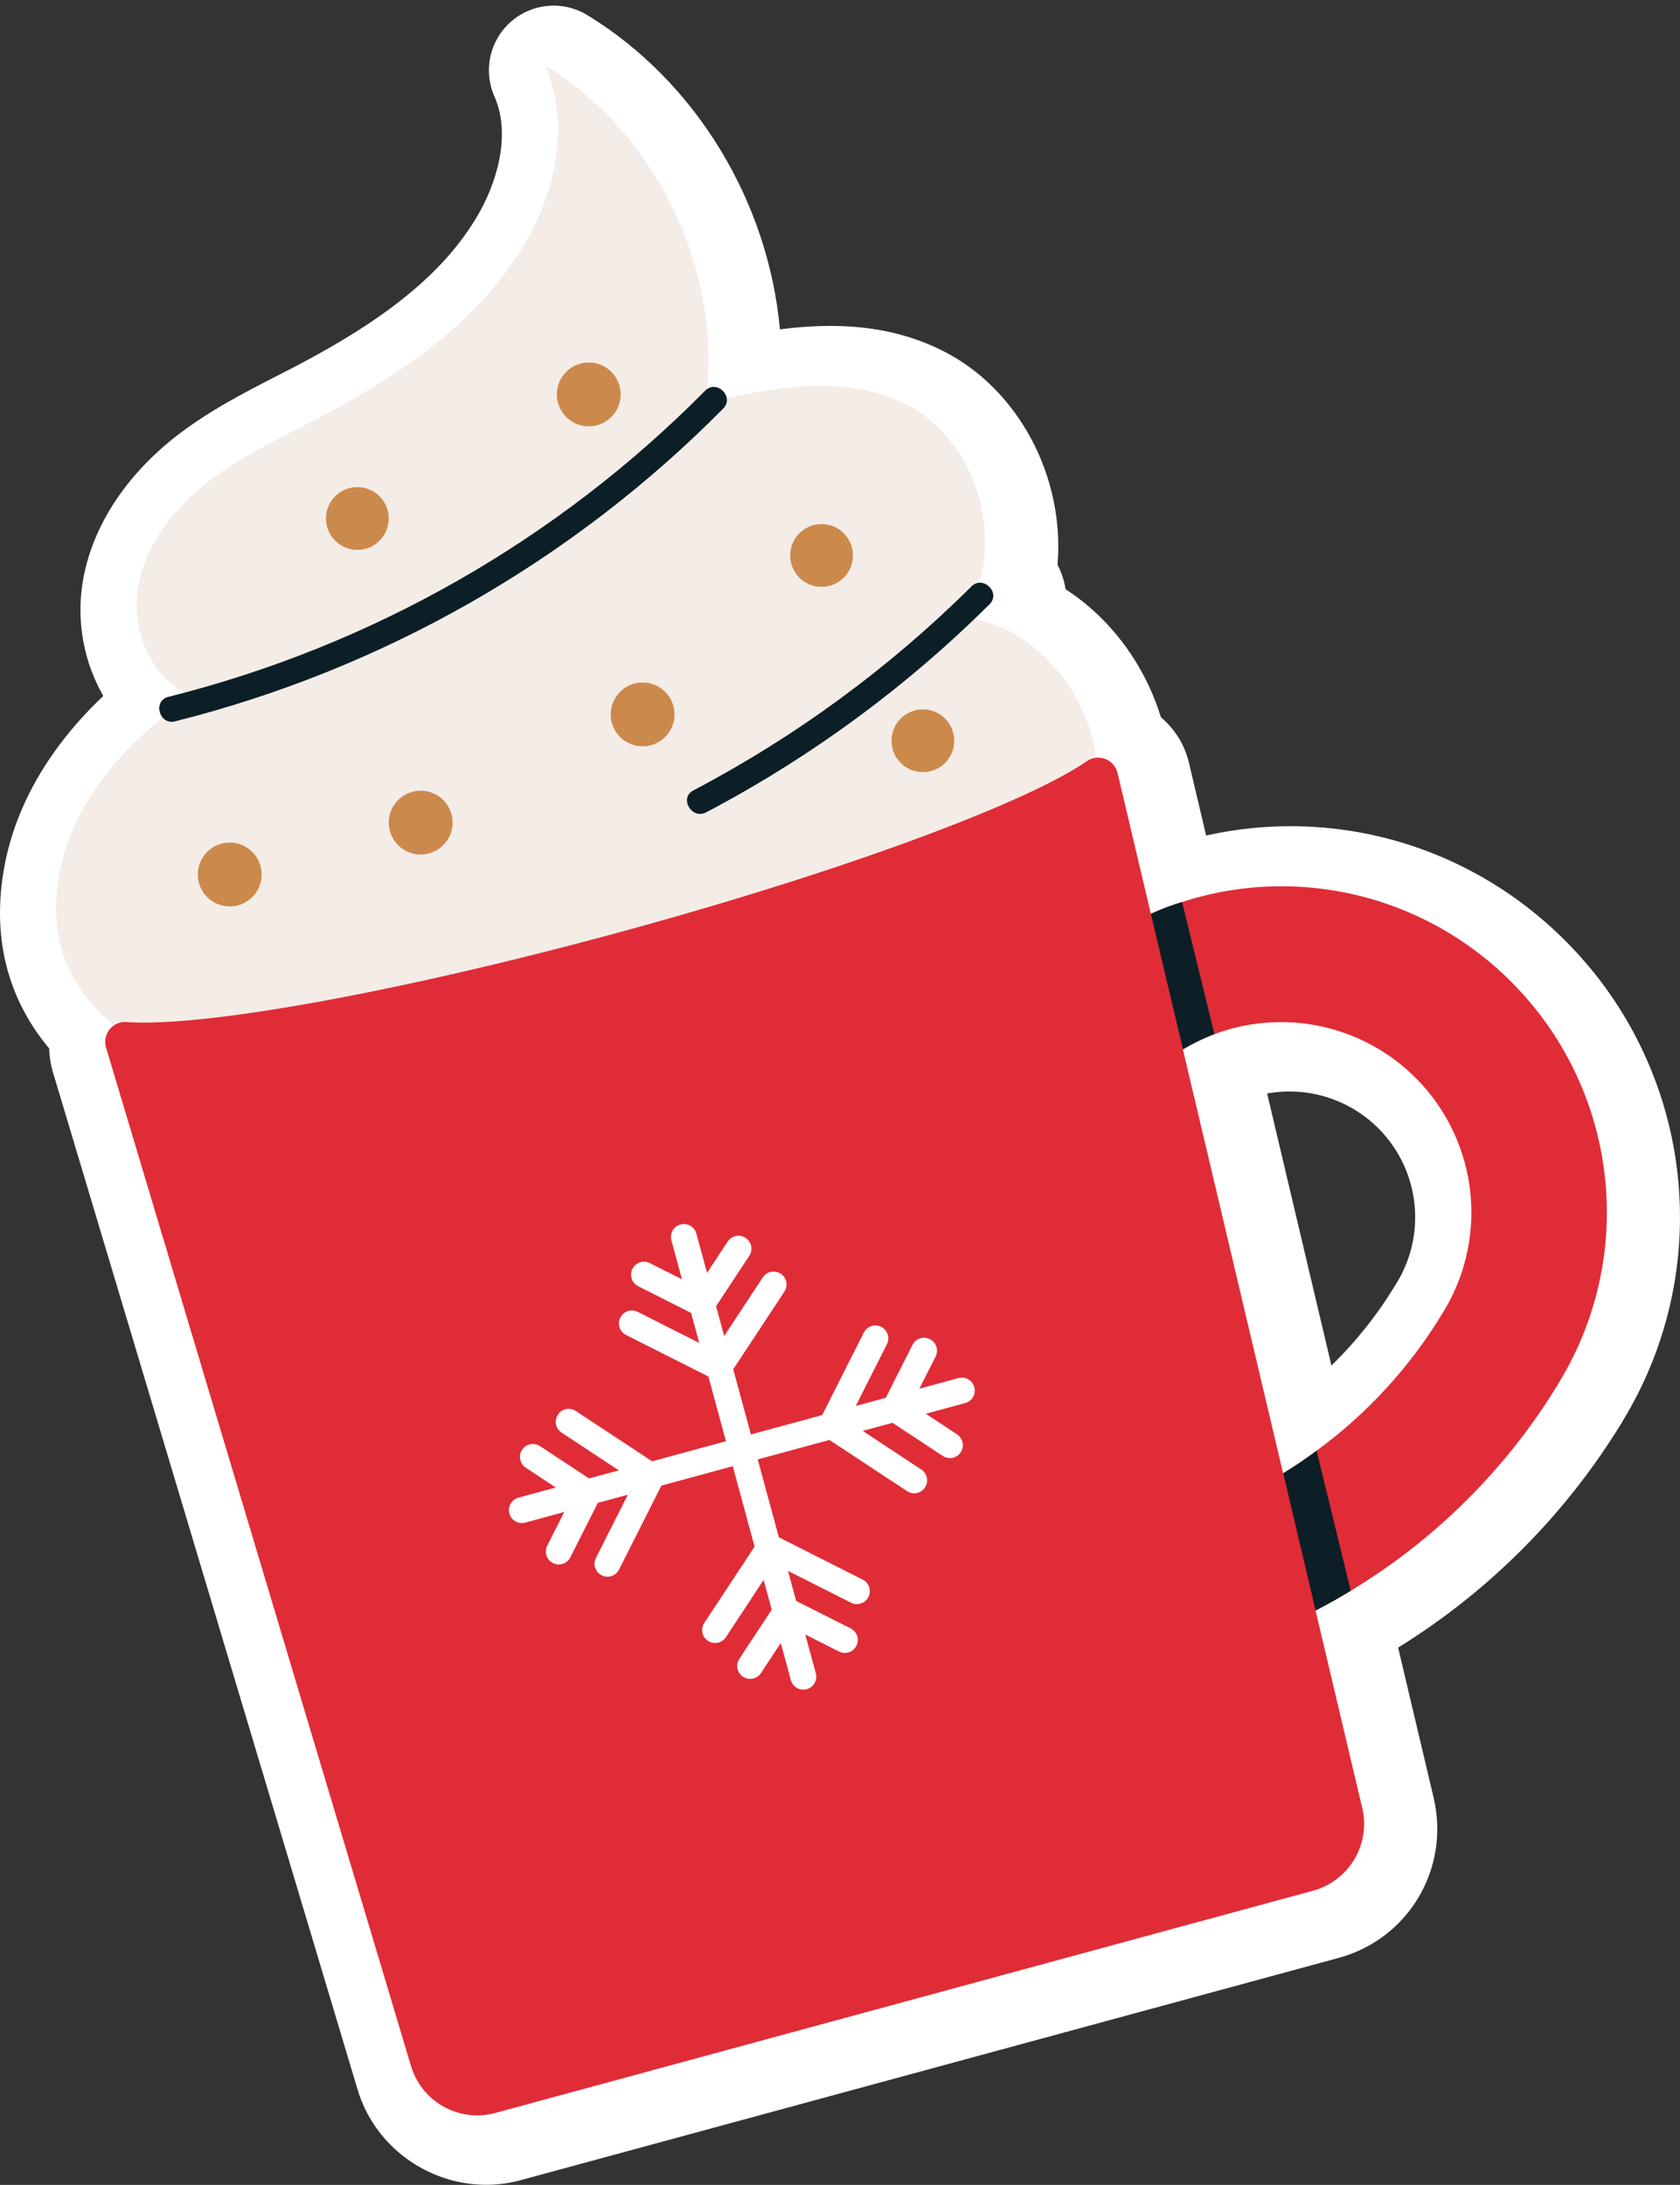 <svg width="293" height="381" viewBox="0 0 293 381" fill="none" xmlns="http://www.w3.org/2000/svg">
<rect x="0" y="0" width="293" height="381" fill="#333333" stroke="none"/>
<path d="M277.387 168.862H277.376C260.838 148.896 235.096 140.176 210.358 145.703L207.369 133.046C206.636 129.928 204.915 127.13 202.462 125.071C199.608 115.753 193.595 107.778 185.845 102.747C185.66 101.557 185.318 100.396 184.83 99.295C184.706 99.024 184.571 98.753 184.435 98.483C185.732 83.276 177.723 67.788 164.277 61.099C155.106 56.553 145.472 56.225 136.019 57.433C134.022 35.266 121.445 14.228 102.425 2.631C100.373 1.38 97.975 0.817 95.58 1.025C93.185 1.232 90.919 2.199 89.112 3.784C87.305 5.369 86.052 7.49 85.535 9.837C85.018 12.185 85.264 14.636 86.237 16.834C89.216 23.579 86.587 32.13 83.113 37.906C77.382 47.472 67.613 55.503 51.448 63.93C50.433 64.46 49.407 64.99 48.38 65.509C42.367 68.589 36.163 71.781 30.308 76.384C21.397 83.491 15.722 92.583 14.346 102.002C13.374 108.683 14.665 115.497 18.012 121.36C8.66 130.226 2.75 140.39 0.776 151.05C-1.48 163.188 1.204 174.04 8.582 182.828C8.604 184.172 8.805 185.507 9.18 186.799L62.345 364.31C65.323 374.361 74.709 380.983 84.793 380.983C86.833 380.984 88.863 380.711 90.829 380.17L233.449 341.422C245.632 338.116 252.92 325.876 250.043 313.525L243.839 287.308C259.671 277.514 272.988 264.147 282.723 248.278C282.779 248.187 282.836 248.097 282.892 247.996L283.106 247.623C290.449 235.526 293.843 221.444 292.818 207.33C291.794 193.216 286.4 179.771 277.387 168.862V168.862ZM243.613 223.675L243.286 224.205C240.194 229.292 236.472 233.969 232.208 238.124L220.995 190.678C225.154 189.929 229.441 190.398 233.34 192.028C237.239 193.657 240.584 196.379 242.973 199.864C245.362 203.35 246.693 207.451 246.807 211.675C246.921 215.899 245.811 220.067 243.613 223.675V223.675Z" fill="white"/>
<path d="M191.212 132.127C190.62 132.172 190.051 132.38 189.569 132.726C178.845 140.108 146.659 152.067 107.789 162.629C68.863 173.207 34.993 179.197 22.058 178.213C21.28 178.165 20.509 178.374 19.863 178.81C12.546 172.719 8.124 164.435 10.39 152.283C12.777 139.333 22.5 128.826 33.395 121.398C26.495 118.53 22.944 110.192 24.026 102.799C25.108 95.406 30.014 89.023 35.851 84.376C41.724 79.75 48.565 76.545 55.185 73.094C69.284 65.743 83.144 56.5 91.312 42.866C96.959 33.467 99.516 21.481 95.072 11.428C114.692 23.386 126.135 47.481 123.045 70.231C134.575 67.618 147.175 65.112 157.784 70.37C170.803 76.838 175.937 95.395 168.091 107.625C180.125 109.007 189.514 120.134 191.212 132.127Z" fill="#F4ECE6"/>
<path d="M267.213 175.217C252.004 156.858 227.759 150.288 206.159 157.289C204.301 157.851 202.484 158.539 200.72 159.348L200.713 159.352L194.914 134.824C194.724 134.005 194.245 133.281 193.565 132.786C192.886 132.291 192.05 132.057 191.212 132.127C190.62 132.172 190.052 132.38 189.57 132.726C178.846 140.108 146.66 152.067 107.79 162.629C68.863 173.207 34.993 179.197 22.058 178.213C21.493 178.175 20.927 178.275 20.41 178.505C19.893 178.735 19.44 179.087 19.09 179.532C18.741 179.977 18.505 180.501 18.404 181.058C18.303 181.614 18.339 182.188 18.51 182.727L71.68 360.269C72.577 363.284 74.618 365.828 77.367 367.358C80.116 368.887 83.354 369.279 86.389 368.451L229.015 329.696C232.031 328.869 234.609 326.905 236.207 324.217C237.805 321.529 238.298 318.326 237.583 315.281L229.438 280.837L229.446 280.833C231.545 279.773 233.585 278.607 235.58 277.391C250.289 268.503 262.649 256.214 271.622 241.556L271.912 241.049C278.08 230.953 280.942 219.183 280.1 207.381C279.257 195.58 274.752 184.335 267.213 175.217V175.217ZM251.74 228.75L251.442 229.229C245.795 238.498 238.379 246.564 229.617 252.969C227.762 254.361 225.797 255.69 223.802 256.905C223.796 256.909 223.789 256.913 223.783 256.916L206.302 182.991L206.316 182.982C208.061 181.932 209.899 181.043 211.806 180.327C218.278 177.912 225.342 177.575 232.014 179.364C238.686 181.153 244.634 184.979 249.029 190.308C253.424 195.637 256.047 202.205 256.533 209.095C257.019 215.986 255.344 222.857 251.74 228.75Z" fill="#E02C37"/>
<path d="M62.322 95.887C65.345 95.887 67.795 93.436 67.795 90.414C67.795 87.391 65.345 84.94 62.322 84.94C59.299 84.94 56.849 87.391 56.849 90.414C56.849 93.436 59.299 95.887 62.322 95.887Z" fill="#CC894C"/>
<path d="M143.285 102.333C146.308 102.333 148.758 99.882 148.758 96.859C148.758 93.836 146.308 91.386 143.285 91.386C140.262 91.386 137.812 93.836 137.812 96.859C137.812 99.882 140.262 102.333 143.285 102.333Z" fill="#CC894C"/>
<path d="M160.954 134.646C163.977 134.646 166.428 132.195 166.428 129.172C166.428 126.15 163.977 123.699 160.954 123.699C157.931 123.699 155.481 126.15 155.481 129.172C155.481 132.195 157.931 134.646 160.954 134.646Z" fill="#CC894C"/>
<path d="M102.681 74.342C105.755 74.342 108.247 71.85 108.247 68.776C108.247 65.702 105.755 63.21 102.681 63.21C99.607 63.21 97.115 65.702 97.115 68.776C97.115 71.85 99.607 74.342 102.681 74.342Z" fill="#CC894C"/>
<path d="M112.075 130.141C115.149 130.141 117.641 127.649 117.641 124.575C117.641 121.501 115.149 119.009 112.075 119.009C109.001 119.009 106.509 121.501 106.509 124.575C106.509 127.649 109.001 130.141 112.075 130.141Z" fill="#CC894C"/>
<path d="M73.368 149.013C76.442 149.013 78.934 146.521 78.934 143.447C78.934 140.373 76.442 137.881 73.368 137.881C70.294 137.881 67.802 140.373 67.802 143.447C67.802 146.521 70.294 149.013 73.368 149.013Z" fill="#CC894C"/>
<path d="M40.066 158.062C43.14 158.062 45.632 155.57 45.632 152.496C45.632 149.422 43.14 146.93 40.066 146.93C36.992 146.93 34.5 149.422 34.5 152.496C34.5 155.57 36.992 158.062 40.066 158.062Z" fill="#CC894C"/>
<path d="M30.521 125.791C66.781 116.684 99.851 97.816 126.141 71.235C128.143 69.208 124.99 66.097 122.98 68.13C97.243 94.153 64.862 112.618 29.36 121.517C26.593 122.209 27.754 126.483 30.521 125.791Z" fill="#0C1F26"/>
<path d="M169.425 102.263C155.114 116.468 138.763 128.459 120.914 137.839C118.393 139.166 120.648 142.979 123.171 141.652C141.353 132.079 158.007 119.85 172.585 105.368C174.608 103.36 171.452 100.25 169.425 102.263V102.263Z" fill="#0C1F26"/>
<path d="M229.617 252.969L235.58 277.39C233.585 278.606 231.546 279.772 229.446 280.832L223.802 256.905C225.797 255.69 227.762 254.361 229.617 252.969Z" fill="#0C1F26"/>
<path d="M206.158 157.289L211.806 180.327C209.899 181.043 208.061 181.931 206.316 182.982L200.72 159.349C202.484 158.539 204.301 157.851 206.158 157.289V157.289Z" fill="#0C1F26"/>
<path d="M167.141 240.308L160.345 242.155L163.18 236.533C163.445 236 163.487 235.383 163.299 234.818C163.111 234.253 162.707 233.785 162.175 233.517C161.644 233.249 161.027 233.201 160.461 233.385C159.894 233.569 159.424 233.969 159.151 234.499L154.486 243.747L149.253 245.169L154.674 234.416C154.81 234.151 154.893 233.862 154.917 233.565C154.941 233.268 154.906 232.969 154.814 232.686C154.722 232.403 154.575 232.141 154.381 231.914C154.187 231.688 153.95 231.503 153.685 231.369C153.419 231.234 153.129 231.154 152.832 231.132C152.535 231.111 152.236 231.148 151.954 231.242C151.671 231.336 151.41 231.485 151.185 231.681C150.961 231.877 150.777 232.115 150.645 232.382L143.395 246.762L130.965 250.139L127.877 238.772L136.803 225.233C136.966 224.986 137.079 224.709 137.135 224.418C137.191 224.127 137.189 223.828 137.13 223.537C137.07 223.247 136.954 222.971 136.788 222.726C136.622 222.481 136.409 222.27 136.161 222.107C135.914 221.944 135.637 221.831 135.346 221.775C135.055 221.719 134.756 221.721 134.465 221.781C134.175 221.84 133.899 221.956 133.654 222.122C133.409 222.289 133.198 222.501 133.035 222.749L126.299 232.967L124.887 227.772L130.679 218.988C130.843 218.74 130.955 218.463 131.011 218.172C131.067 217.881 131.066 217.582 131.006 217.292C130.947 217.002 130.83 216.726 130.664 216.48C130.498 216.235 130.285 216.025 130.038 215.862C129.791 215.698 129.513 215.586 129.222 215.53C128.931 215.474 128.632 215.475 128.342 215.535C128.052 215.594 127.776 215.711 127.531 215.877C127.285 216.043 127.075 216.256 126.912 216.503L123.31 221.965L121.446 215.104C121.287 214.529 120.907 214.04 120.388 213.744C119.87 213.449 119.255 213.371 118.679 213.527C118.103 213.684 117.613 214.062 117.315 214.579C117.017 215.096 116.936 215.71 117.09 216.287L118.936 223.083L113.315 220.248C112.781 219.983 112.165 219.941 111.6 220.129C111.035 220.317 110.567 220.721 110.298 221.253C110.03 221.785 109.983 222.401 110.167 222.967C110.351 223.534 110.751 224.005 111.281 224.277L120.528 228.941L121.95 234.174L111.199 228.753C110.666 228.488 110.049 228.446 109.484 228.634C108.919 228.822 108.451 229.226 108.183 229.758C107.914 230.29 107.867 230.906 108.051 231.472C108.235 232.039 108.635 232.51 109.165 232.782L123.542 240.033L126.609 251.321L113.731 254.82L100.424 246.045C100.177 245.882 99.9 245.769 99.609 245.713C99.318 245.657 99.018 245.659 98.728 245.719C98.438 245.778 98.162 245.894 97.917 246.06C97.671 246.227 97.461 246.439 97.298 246.687C97.135 246.934 97.022 247.211 96.966 247.502C96.91 247.793 96.912 248.092 96.971 248.383C97.031 248.673 97.147 248.949 97.313 249.194C97.479 249.44 97.692 249.65 97.94 249.813L107.926 256.398L102.731 257.809L94.179 252.17C93.931 252.007 93.654 251.894 93.363 251.838C93.072 251.782 92.773 251.784 92.483 251.843C92.193 251.903 91.917 252.019 91.672 252.185C91.426 252.351 91.216 252.564 91.053 252.812C90.89 253.059 90.777 253.336 90.721 253.627C90.665 253.918 90.667 254.217 90.726 254.508C90.786 254.798 90.902 255.073 91.068 255.319C91.234 255.564 91.447 255.775 91.695 255.938L96.925 259.386L90.432 261.15C90.145 261.227 89.876 261.36 89.64 261.541C89.404 261.721 89.206 261.947 89.058 262.205C88.91 262.462 88.814 262.747 88.775 263.041C88.737 263.336 88.758 263.636 88.836 263.922C88.914 264.209 89.047 264.478 89.229 264.713C89.411 264.948 89.638 265.144 89.896 265.292C90.154 265.439 90.439 265.534 90.734 265.57C91.029 265.607 91.328 265.585 91.615 265.506L98.403 263.662L95.441 269.535C95.308 269.799 95.227 270.088 95.205 270.383C95.183 270.679 95.219 270.976 95.312 271.257C95.405 271.539 95.552 271.799 95.745 272.024C95.938 272.249 96.174 272.433 96.439 272.567C96.703 272.7 96.991 272.78 97.287 272.802C97.582 272.825 97.879 272.788 98.161 272.696C98.442 272.603 98.703 272.456 98.928 272.263C99.152 272.069 99.337 271.834 99.47 271.569L104.261 262.07L109.494 260.648L103.944 271.651C103.808 271.916 103.725 272.205 103.701 272.502C103.677 272.799 103.712 273.097 103.804 273.381C103.896 273.664 104.043 273.926 104.237 274.152C104.431 274.378 104.668 274.564 104.934 274.698C105.2 274.832 105.489 274.913 105.786 274.934C106.083 274.956 106.382 274.919 106.664 274.825C106.947 274.73 107.208 274.581 107.433 274.386C107.657 274.19 107.841 273.952 107.973 273.685L115.353 259.056L127.793 255.677L131.603 269.698L122.83 283.004C122.667 283.252 122.555 283.529 122.498 283.82C122.442 284.111 122.444 284.41 122.504 284.7C122.563 284.991 122.68 285.266 122.846 285.512C123.012 285.757 123.225 285.967 123.472 286.13C123.72 286.294 123.997 286.406 124.288 286.462C124.579 286.518 124.878 286.517 125.168 286.457C125.458 286.397 125.734 286.281 125.979 286.115C126.225 285.949 126.435 285.736 126.598 285.489L133.181 275.504L134.592 280.698L128.954 289.25C128.788 289.497 128.673 289.775 128.615 290.067C128.556 290.359 128.557 290.66 128.616 290.952C128.674 291.244 128.79 291.522 128.957 291.769C129.123 292.016 129.337 292.227 129.586 292.391C129.834 292.555 130.113 292.668 130.406 292.724C130.698 292.78 130.999 292.777 131.29 292.716C131.582 292.655 131.859 292.537 132.104 292.368C132.35 292.2 132.56 291.985 132.722 291.735L136.17 286.504L137.934 292.997C138.096 293.569 138.477 294.054 138.995 294.347C139.512 294.64 140.124 294.716 140.698 294.561C141.271 294.405 141.76 294.029 142.058 293.515C142.357 293.001 142.44 292.39 142.291 291.814L140.446 285.027L146.319 287.988C146.584 288.123 146.872 288.205 147.169 288.228C147.465 288.251 147.763 288.215 148.045 288.123C148.328 288.031 148.589 287.884 148.815 287.69C149.04 287.496 149.225 287.26 149.359 286.995C149.493 286.73 149.573 286.441 149.595 286.144C149.617 285.848 149.58 285.55 149.487 285.268C149.393 284.986 149.245 284.725 149.051 284.5C148.856 284.276 148.619 284.092 148.353 283.959L138.854 279.168L137.432 273.935L148.435 279.485C148.969 279.752 149.587 279.797 150.154 279.609C150.72 279.421 151.189 279.017 151.459 278.484C151.728 277.951 151.775 277.333 151.589 276.766C151.404 276.198 151.001 275.727 150.469 275.456L135.84 268.076L132.149 254.495L144.659 251.096L158.198 260.023C158.697 260.352 159.307 260.47 159.894 260.349C160.48 260.229 160.994 259.881 161.324 259.381C161.653 258.881 161.771 258.271 161.65 257.685C161.53 257.099 161.182 256.584 160.682 256.255L150.464 249.518L155.659 248.107L164.443 253.899C164.943 254.223 165.55 254.336 166.133 254.214C166.716 254.092 167.227 253.745 167.555 253.247C167.882 252.75 168 252.144 167.883 251.56C167.766 250.977 167.422 250.463 166.928 250.131L161.464 246.529L168.325 244.665C168.612 244.589 168.881 244.456 169.117 244.275C169.353 244.094 169.55 243.868 169.699 243.611C169.847 243.353 169.943 243.069 169.981 242.774C170.019 242.479 169.999 242.18 169.921 241.893C169.843 241.606 169.709 241.338 169.527 241.103C169.345 240.868 169.119 240.671 168.86 240.524C168.602 240.377 168.317 240.282 168.023 240.245C167.728 240.208 167.428 240.23 167.142 240.309L167.141 240.308Z" fill="white"/>
</svg>
